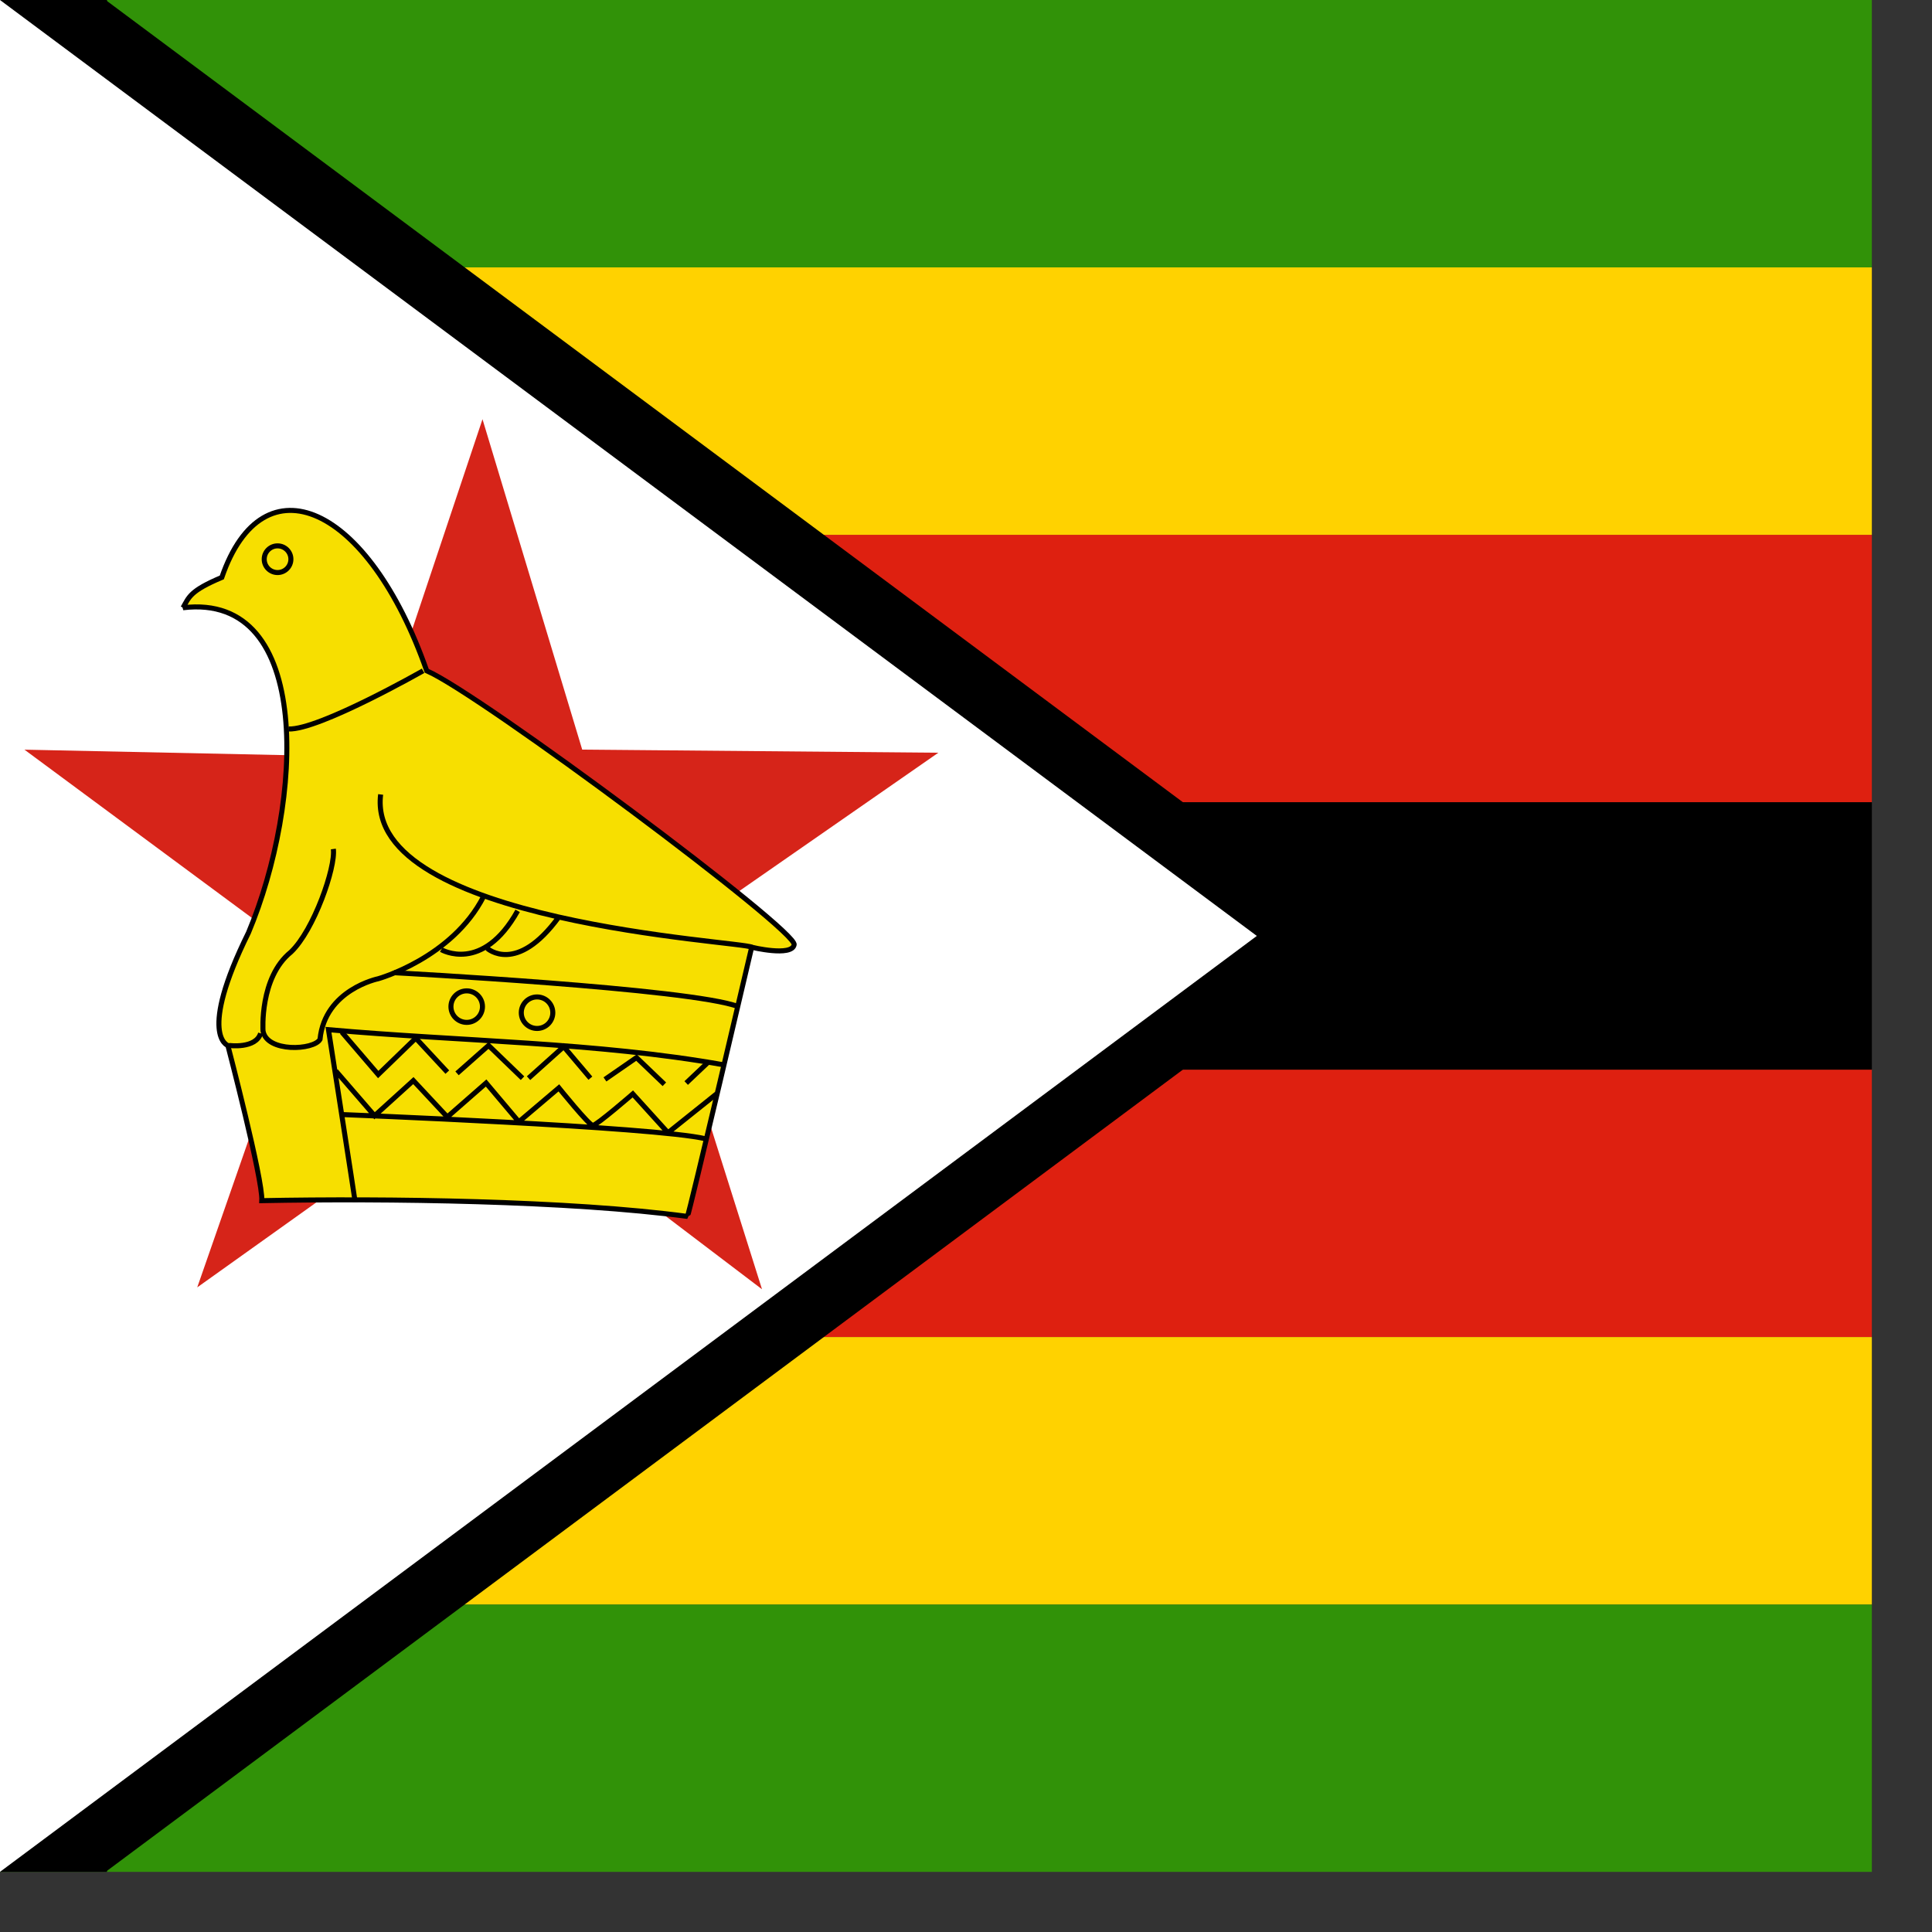 <svg xmlns="http://www.w3.org/2000/svg" height="512" width="512"><rect width="100%" height="100%" fill="#333333" stroke="none"/><defs><clipPath id="a"><path fill-opacity=".67" d="M0 0h496.06v496.06H0z"/></clipPath></defs><g stroke-width="1pt" clip-path="url(#a)"><path fill-rule="evenodd" fill="#319208" d="M0 425.2h992.13v70.866H0z"/><path fill-rule="evenodd" fill="#de2010" d="M0 283.46h992.13v70.866H0z"/><path fill-rule="evenodd" fill="#ffd200" d="M0 354.33h992.13v70.866H0z"/><path fill-rule="evenodd" fill="#de2010" d="M0 141.73h992.13v70.866H0z"/><path fill-rule="evenodd" fill="#ffd200" d="M0 70.866h992.13v70.866H0z"/><path fill-rule="evenodd" fill="#319208" d="M0 0h992.13v70.866H0z"/><path d="M27.992 0v496.06l333.07-248.03L27.992 0z" fill-rule="evenodd"/><path fill-rule="evenodd" d="M0 0h28.346v496.06H0z"/><path d="M0 0v496.06l361.42-248.03L0 0z" fill-rule="evenodd"/><path fill-rule="evenodd" d="M0 212.6h992.13v70.866H0z"/><path d="M0 0v496.06l333.07-248.03L0 0z" fill-rule="evenodd" fill="#fff"/><path fill="#d62419" fill-rule="evenodd" d="M127.868 111.096l26.423 87.555 94.376.83-75.112 52.187 28.385 89.997-72.84-55.306-76.83 54.808 30.088-86.37-75.874-56.13 91.45 1.924"/><path d="M48.5 161.056c1.606-2.892 1.927-4.5 10.282-8.034 10.925-31.81 38.88-19.28 54.305 24.743 14.138 6.105 98.648 69.085 97.363 72.62-.643 3.213-11.247.643-11.247.643s-16.71 71.335-17.03 71.335c-31.17-4.177-79.69-4.82-112.79-4.177.32-5.463-8.997-41.13-8.997-41.13s-8.034-2.57 5.462-29.884c14.46-34.382 17.352-90.294-17.35-86.116z" fill-rule="evenodd" stroke="#000" fill="#f7df00"/><path d="M77.09 148.196c0 1.952-1.582 3.535-3.535 3.535s-3.534-1.582-3.534-3.534 1.583-3.535 3.535-3.535 3.535 1.584 3.535 3.536zM112.12 177.766S84.485 193.51 76.452 193.19M199.2 251.026c-1.928-1.607-102.5-6.427-98.327-40.488M116.94 251.666s10.925 6.427 20.243-10.282M129.15 251.346s7.712 7.07 18.96-8.354M60.71 277.056s7.07.964 8.355-3.213M94.12 318.506c0-.32-7.07-45.63-7.07-45.63 34.92 3.107 71.122 3.322 104.75 9.32" stroke="#000" fill="none"/><path d="M90.59 273.516l9.64 11.246 9.96-9.64 8.355 8.998M121.12 284.446l8.354-7.39 8.998 8.675M140.07 285.726l9.32-8.354 7.068 8.355M160.32 286.056l8.355-5.784 7.39 7.07M181.85 287.016l6.105-5.784" stroke="#000" fill="none"/><path d="M88.98 283.796l10.283 11.89 10.282-9.32 8.997 9.64 10.283-8.996 8.676 10.282 10.605-8.997s8.033 9.96 8.997 9.96 10.604-8.353 10.604-8.353l9.32 10.282 12.85-10.282M90.59 295.366s82.903 3.214 96.398 6.427M104.41 257.776s78.725 4.177 91.257 8.997" stroke="#000" fill="none"/><path d="M88.34 224.996c.643 4.82-5.14 21.53-11.246 27.313-8.355 6.747-7.39 20.885-7.39 20.885.963 5.784 13.495 5.14 15.102 2.25 1.285-13.175 15.423-16.067 15.423-16.067s19.6-5.462 27.955-21.85M127.86 266.766c0 2.307-1.87 4.177-4.177 4.177s-4.178-1.87-4.178-4.177c0-2.307 1.87-4.177 4.178-4.177s4.177 1.87 4.177 4.176zM146.5 268.376c0 2.307-1.87 4.177-4.177 4.177s-4.177-1.87-4.177-4.177c0-2.307 1.87-4.177 4.177-4.177s4.177 1.87 4.177 4.176z" stroke="#000" fill="none"/></g></svg>